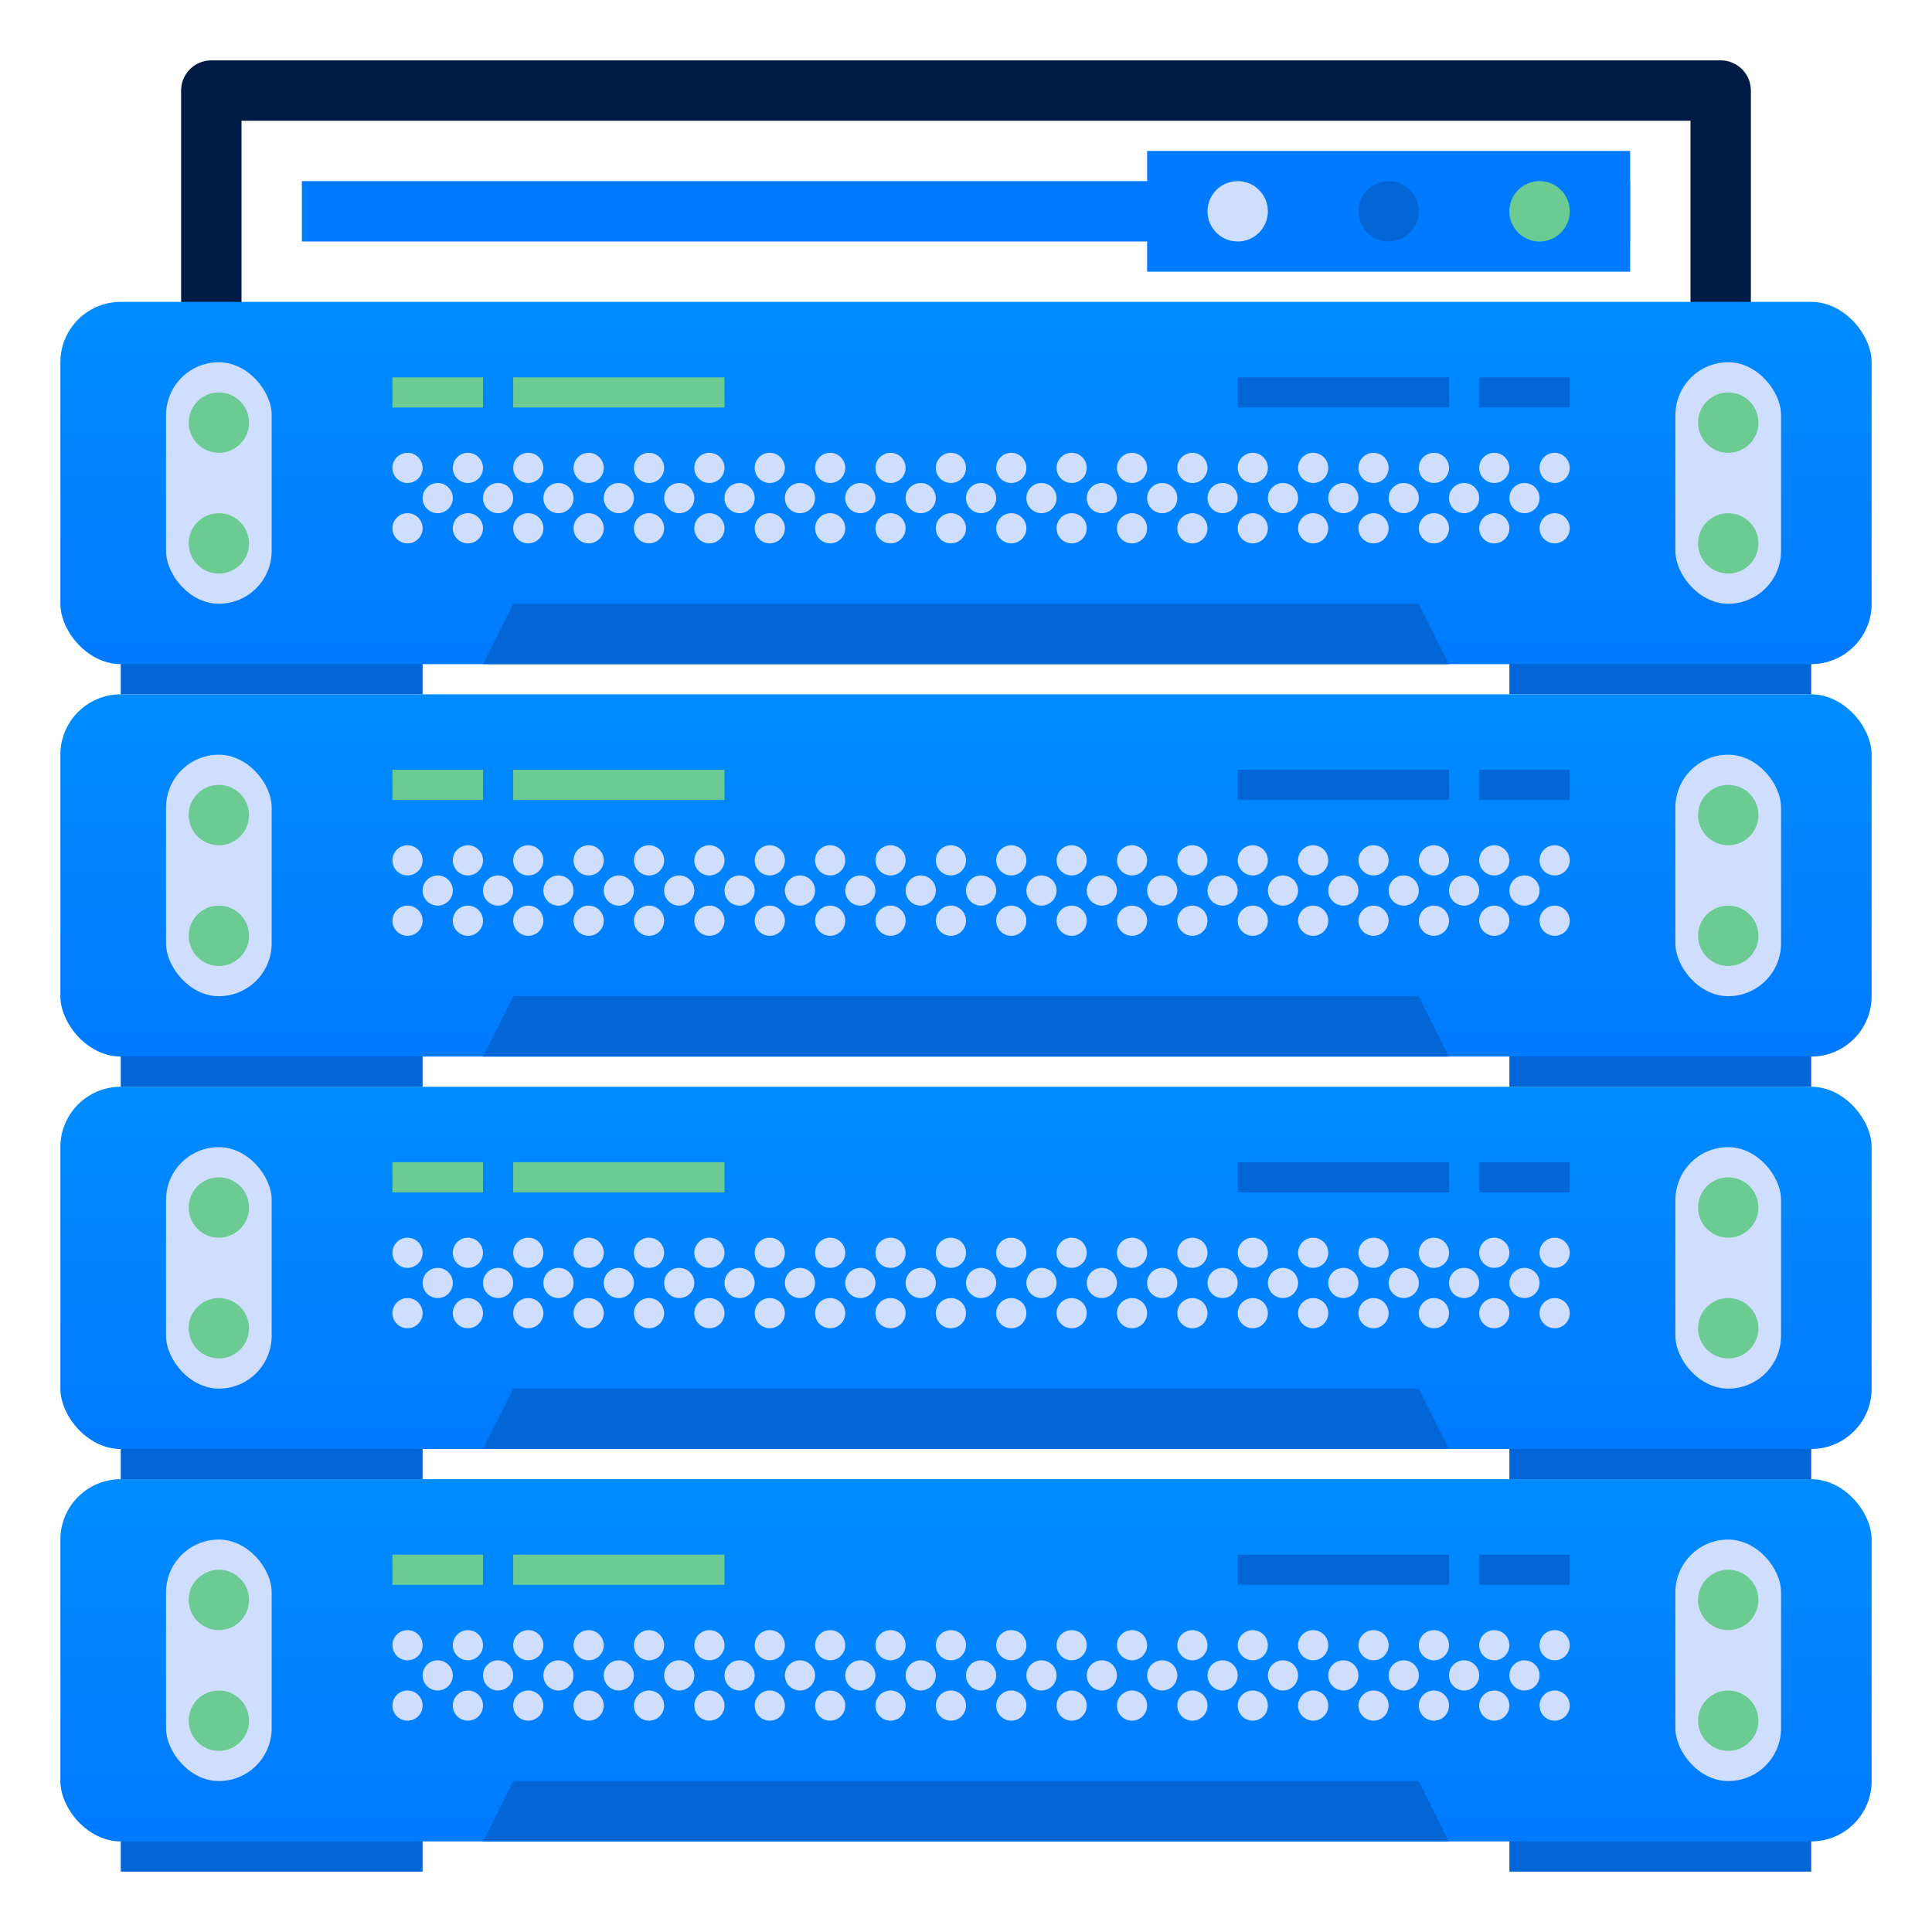 <svg id="Layer_1" data-name="Layer 1" xmlns="http://www.w3.org/2000/svg" xmlns:xlink="http://www.w3.org/1999/xlink" viewBox="0 0 64 64"><defs><linearGradient id="New_Gradient_Swatch_4" x1="32" y1="48.25" x2="32" y2="29.74" gradientUnits="userSpaceOnUse"><stop offset="0" stop-color="#007aff"/><stop offset="1" stop-color="#0095ff"/></linearGradient><linearGradient id="New_Gradient_Swatch_4-2" y1="61.25" x2="32" y2="42.74" xlink:href="#New_Gradient_Swatch_4"/><linearGradient id="New_Gradient_Swatch_4-3" y1="35.25" x2="32" y2="16.74" xlink:href="#New_Gradient_Swatch_4"/><linearGradient id="New_Gradient_Swatch_4-4" y1="22.25" x2="32" y2="3.74" xlink:href="#New_Gradient_Swatch_4"/></defs><title>ic_</title><path d="M57,12a1,1,0,0,1-1-1V4H8v7a1,1,0,0,1-2,0V3A1,1,0,0,1,7,2H57a1,1,0,0,1,1,1v8A1,1,0,0,1,57,12Z" fill="#001b44"/><rect x="4" y="46" width="10" height="3" fill="#0366d6"/><rect x="50" y="46" width="10" height="3" fill="#0366d6"/><rect x="2" y="36" width="60" height="12" rx="2" ry="2" fill="url(#New_Gradient_Swatch_4)"/><rect x="5.5" y="38" width="3.5" height="8" rx="1.75" ry="1.75" fill="#cfdefe"/><circle cx="7.25" cy="40" r="1" fill="#6ccb93"/><circle cx="7.25" cy="44" r="1" fill="#6ccb93"/><rect x="55.5" y="38" width="3.5" height="8" rx="1.75" ry="1.75" fill="#cfdefe"/><circle cx="57.25" cy="40" r="1" fill="#6ccb93"/><circle cx="57.25" cy="44" r="1" fill="#6ccb93"/><circle cx="13.5" cy="43.5" r="0.5" fill="#cfdefe"/><circle cx="13.5" cy="41.5" r="0.5" fill="#cfdefe"/><circle cx="15.5" cy="43.5" r="0.5" fill="#cfdefe"/><circle cx="15.5" cy="41.5" r="0.5" fill="#cfdefe"/><circle cx="14.5" cy="42.5" r="0.5" fill="#cfdefe"/><circle cx="17.5" cy="43.5" r="0.5" fill="#cfdefe"/><circle cx="17.5" cy="41.5" r="0.5" fill="#cfdefe"/><circle cx="16.5" cy="42.5" r="0.5" fill="#cfdefe"/><circle cx="19.5" cy="43.5" r="0.5" fill="#cfdefe"/><circle cx="19.5" cy="41.5" r="0.5" fill="#cfdefe"/><circle cx="18.5" cy="42.5" r="0.5" fill="#cfdefe"/><circle cx="21.5" cy="43.5" r="0.5" fill="#cfdefe"/><circle cx="21.5" cy="41.5" r="0.5" fill="#cfdefe"/><circle cx="20.5" cy="42.5" r="0.5" fill="#cfdefe"/><circle cx="23.5" cy="43.5" r="0.5" fill="#cfdefe"/><circle cx="23.5" cy="41.5" r="0.5" fill="#cfdefe"/><circle cx="22.5" cy="42.5" r="0.5" fill="#cfdefe"/><circle cx="25.5" cy="43.5" r="0.5" fill="#cfdefe"/><circle cx="25.5" cy="41.5" r="0.5" fill="#cfdefe"/><circle cx="24.5" cy="42.5" r="0.5" fill="#cfdefe"/><circle cx="27.5" cy="43.5" r="0.5" fill="#cfdefe"/><circle cx="27.5" cy="41.5" r="0.5" fill="#cfdefe"/><circle cx="26.5" cy="42.5" r="0.5" fill="#cfdefe"/><circle cx="29.5" cy="43.5" r="0.5" fill="#cfdefe"/><circle cx="29.5" cy="41.5" r="0.5" fill="#cfdefe"/><circle cx="28.5" cy="42.5" r="0.5" fill="#cfdefe"/><circle cx="31.5" cy="43.5" r="0.5" fill="#cfdefe"/><circle cx="31.5" cy="41.5" r="0.5" fill="#cfdefe"/><circle cx="30.5" cy="42.5" r="0.5" fill="#cfdefe"/><circle cx="33.5" cy="43.5" r="0.5" fill="#cfdefe"/><circle cx="33.5" cy="41.5" r="0.5" fill="#cfdefe"/><circle cx="32.5" cy="42.5" r="0.5" fill="#cfdefe"/><circle cx="35.5" cy="43.5" r="0.5" fill="#cfdefe"/><circle cx="35.5" cy="41.5" r="0.5" fill="#cfdefe"/><circle cx="34.5" cy="42.5" r="0.5" fill="#cfdefe"/><circle cx="37.5" cy="43.5" r="0.5" fill="#cfdefe"/><circle cx="37.5" cy="41.5" r="0.5" fill="#cfdefe"/><circle cx="36.5" cy="42.5" r="0.5" fill="#cfdefe"/><circle cx="39.5" cy="43.5" r="0.5" fill="#cfdefe"/><circle cx="39.5" cy="41.5" r="0.5" fill="#cfdefe"/><circle cx="38.5" cy="42.5" r="0.5" fill="#cfdefe"/><circle cx="41.5" cy="43.5" r="0.5" fill="#cfdefe"/><circle cx="41.5" cy="41.5" r="0.5" fill="#cfdefe"/><circle cx="40.5" cy="42.5" r="0.5" fill="#cfdefe"/><circle cx="43.5" cy="43.5" r="0.5" fill="#cfdefe"/><circle cx="43.5" cy="41.5" r="0.5" fill="#cfdefe"/><circle cx="42.5" cy="42.5" r="0.5" fill="#cfdefe"/><circle cx="45.5" cy="43.5" r="0.5" fill="#cfdefe"/><circle cx="45.5" cy="41.5" r="0.5" fill="#cfdefe"/><circle cx="44.5" cy="42.5" r="0.5" fill="#cfdefe"/><circle cx="47.5" cy="43.5" r="0.5" fill="#cfdefe"/><circle cx="47.5" cy="41.5" r="0.5" fill="#cfdefe"/><circle cx="46.5" cy="42.5" r="0.5" fill="#cfdefe"/><circle cx="49.5" cy="43.5" r="0.5" fill="#cfdefe"/><circle cx="49.5" cy="41.5" r="0.5" fill="#cfdefe"/><circle cx="48.5" cy="42.5" r="0.5" fill="#cfdefe"/><circle cx="51.5" cy="43.5" r="0.5" fill="#cfdefe"/><circle cx="51.5" cy="41.5" r="0.5" fill="#cfdefe"/><circle cx="50.5" cy="42.5" r="0.5" fill="#cfdefe"/><polygon points="48 48 16 48 17 46 47 46 48 48" fill="#0366d6"/><rect x="17" y="38.5" width="7" height="1" transform="translate(41 78) rotate(-180)" fill="#6ccb93"/><rect x="13" y="38.5" width="3" height="1" transform="translate(29 78) rotate(-180)" fill="#6ccb93"/><rect x="41" y="38.5" width="7" height="1" fill="#0366d6"/><rect x="49" y="38.5" width="3" height="1" fill="#0366d6"/><rect x="4" y="59" width="10" height="3" fill="#0366d6"/><rect x="50" y="59" width="10" height="3" fill="#0366d6"/><rect x="2" y="49" width="60" height="12" rx="2" ry="2" fill="url(#New_Gradient_Swatch_4-2)"/><rect x="5.5" y="51" width="3.5" height="8" rx="1.75" ry="1.75" fill="#cfdefe"/><circle cx="7.25" cy="53" r="1" fill="#6ccb93"/><circle cx="7.25" cy="57" r="1" fill="#6ccb93"/><rect x="55.5" y="51" width="3.5" height="8" rx="1.75" ry="1.75" fill="#cfdefe"/><circle cx="57.25" cy="53" r="1" fill="#6ccb93"/><circle cx="57.25" cy="57" r="1" fill="#6ccb93"/><circle cx="13.5" cy="56.5" r="0.5" fill="#cfdefe"/><circle cx="13.5" cy="54.5" r="0.5" fill="#cfdefe"/><circle cx="15.5" cy="56.5" r="0.5" fill="#cfdefe"/><circle cx="15.5" cy="54.5" r="0.5" fill="#cfdefe"/><circle cx="14.5" cy="55.5" r="0.5" fill="#cfdefe"/><circle cx="17.5" cy="56.5" r="0.5" fill="#cfdefe"/><circle cx="17.5" cy="54.5" r="0.5" fill="#cfdefe"/><circle cx="16.5" cy="55.5" r="0.5" fill="#cfdefe"/><circle cx="19.5" cy="56.5" r="0.5" fill="#cfdefe"/><circle cx="19.5" cy="54.5" r="0.5" fill="#cfdefe"/><circle cx="18.5" cy="55.5" r="0.5" fill="#cfdefe"/><circle cx="21.5" cy="56.5" r="0.5" fill="#cfdefe"/><circle cx="21.5" cy="54.5" r="0.5" fill="#cfdefe"/><circle cx="20.5" cy="55.5" r="0.5" fill="#cfdefe"/><circle cx="23.5" cy="56.5" r="0.5" fill="#cfdefe"/><circle cx="23.5" cy="54.5" r="0.5" fill="#cfdefe"/><circle cx="22.5" cy="55.5" r="0.5" fill="#cfdefe"/><circle cx="25.5" cy="56.5" r="0.5" fill="#cfdefe"/><circle cx="25.5" cy="54.5" r="0.5" fill="#cfdefe"/><circle cx="24.5" cy="55.5" r="0.5" fill="#cfdefe"/><circle cx="27.5" cy="56.5" r="0.5" fill="#cfdefe"/><circle cx="27.5" cy="54.5" r="0.5" fill="#cfdefe"/><circle cx="26.5" cy="55.5" r="0.5" fill="#cfdefe"/><circle cx="29.5" cy="56.5" r="0.5" fill="#cfdefe"/><circle cx="29.5" cy="54.5" r="0.5" fill="#cfdefe"/><circle cx="28.5" cy="55.5" r="0.5" fill="#cfdefe"/><circle cx="31.5" cy="56.5" r="0.5" fill="#cfdefe"/><circle cx="31.5" cy="54.5" r="0.5" fill="#cfdefe"/><circle cx="30.5" cy="55.5" r="0.5" fill="#cfdefe"/><circle cx="33.5" cy="56.5" r="0.5" fill="#cfdefe"/><circle cx="33.5" cy="54.5" r="0.5" fill="#cfdefe"/><circle cx="32.5" cy="55.5" r="0.5" fill="#cfdefe"/><circle cx="35.5" cy="56.5" r="0.5" fill="#cfdefe"/><circle cx="35.5" cy="54.5" r="0.5" fill="#cfdefe"/><circle cx="34.5" cy="55.5" r="0.5" fill="#cfdefe"/><circle cx="37.5" cy="56.5" r="0.5" fill="#cfdefe"/><circle cx="37.5" cy="54.5" r="0.5" fill="#cfdefe"/><circle cx="36.5" cy="55.5" r="0.5" fill="#cfdefe"/><circle cx="39.5" cy="56.5" r="0.5" fill="#cfdefe"/><circle cx="39.5" cy="54.5" r="0.5" fill="#cfdefe"/><circle cx="38.5" cy="55.5" r="0.5" fill="#cfdefe"/><circle cx="41.5" cy="56.5" r="0.5" fill="#cfdefe"/><circle cx="41.5" cy="54.5" r="0.5" fill="#cfdefe"/><circle cx="40.5" cy="55.5" r="0.5" fill="#cfdefe"/><circle cx="43.5" cy="56.5" r="0.5" fill="#cfdefe"/><circle cx="43.5" cy="54.5" r="0.5" fill="#cfdefe"/><circle cx="42.5" cy="55.5" r="0.5" fill="#cfdefe"/><circle cx="45.5" cy="56.5" r="0.5" fill="#cfdefe"/><circle cx="45.5" cy="54.5" r="0.5" fill="#cfdefe"/><circle cx="44.5" cy="55.5" r="0.5" fill="#cfdefe"/><circle cx="47.5" cy="56.5" r="0.5" fill="#cfdefe"/><circle cx="47.5" cy="54.5" r="0.5" fill="#cfdefe"/><circle cx="46.5" cy="55.5" r="0.5" fill="#cfdefe"/><circle cx="49.5" cy="56.5" r="0.5" fill="#cfdefe"/><circle cx="49.5" cy="54.5" r="0.5" fill="#cfdefe"/><circle cx="48.5" cy="55.5" r="0.5" fill="#cfdefe"/><circle cx="51.5" cy="56.5" r="0.5" fill="#cfdefe"/><circle cx="51.5" cy="54.5" r="0.5" fill="#cfdefe"/><circle cx="50.5" cy="55.5" r="0.5" fill="#cfdefe"/><polygon points="48 61 16 61 17 59 47 59 48 61" fill="#0366d6"/><rect x="17" y="51.5" width="7" height="1" transform="translate(41 104) rotate(-180)" fill="#6ccb93"/><rect x="13" y="51.5" width="3" height="1" transform="translate(29 104) rotate(-180)" fill="#6ccb93"/><rect x="41" y="51.5" width="7" height="1" fill="#0366d6"/><rect x="49" y="51.5" width="3" height="1" fill="#0366d6"/><rect x="4" y="33" width="10" height="3" fill="#0366d6"/><rect x="50" y="33" width="10" height="3" fill="#0366d6"/><rect x="2" y="23" width="60" height="12" rx="2" ry="2" fill="url(#New_Gradient_Swatch_4-3)"/><rect x="5.5" y="25" width="3.5" height="8" rx="1.75" ry="1.75" fill="#cfdefe"/><circle cx="7.25" cy="27" r="1" fill="#6ccb93"/><circle cx="7.25" cy="31" r="1" fill="#6ccb93"/><rect x="55.5" y="25" width="3.5" height="8" rx="1.75" ry="1.75" fill="#cfdefe"/><circle cx="57.25" cy="27" r="1" fill="#6ccb93"/><circle cx="57.25" cy="31" r="1" fill="#6ccb93"/><circle cx="13.5" cy="30.5" r="0.5" fill="#cfdefe"/><circle cx="13.5" cy="28.5" r="0.5" fill="#cfdefe"/><circle cx="15.5" cy="30.5" r="0.5" fill="#cfdefe"/><circle cx="15.5" cy="28.5" r="0.5" fill="#cfdefe"/><circle cx="14.5" cy="29.5" r="0.5" fill="#cfdefe"/><circle cx="17.5" cy="30.5" r="0.5" fill="#cfdefe"/><circle cx="17.5" cy="28.5" r="0.5" fill="#cfdefe"/><circle cx="16.5" cy="29.5" r="0.5" fill="#cfdefe"/><circle cx="19.5" cy="30.5" r="0.5" fill="#cfdefe"/><circle cx="19.5" cy="28.5" r="0.5" fill="#cfdefe"/><circle cx="18.5" cy="29.5" r="0.5" fill="#cfdefe"/><circle cx="21.5" cy="30.5" r="0.5" fill="#cfdefe"/><circle cx="21.5" cy="28.5" r="0.5" fill="#cfdefe"/><circle cx="20.5" cy="29.5" r="0.5" fill="#cfdefe"/><circle cx="23.5" cy="30.5" r="0.5" fill="#cfdefe"/><circle cx="23.5" cy="28.5" r="0.5" fill="#cfdefe"/><circle cx="22.5" cy="29.5" r="0.5" fill="#cfdefe"/><circle cx="25.5" cy="30.5" r="0.5" fill="#cfdefe"/><circle cx="25.5" cy="28.5" r="0.5" fill="#cfdefe"/><circle cx="24.5" cy="29.5" r="0.5" fill="#cfdefe"/><circle cx="27.5" cy="30.5" r="0.5" fill="#cfdefe"/><circle cx="27.5" cy="28.5" r="0.5" fill="#cfdefe"/><circle cx="26.5" cy="29.5" r="0.5" fill="#cfdefe"/><circle cx="29.5" cy="30.5" r="0.5" fill="#cfdefe"/><circle cx="29.5" cy="28.5" r="0.5" fill="#cfdefe"/><circle cx="28.5" cy="29.5" r="0.5" fill="#cfdefe"/><circle cx="31.5" cy="30.5" r="0.5" fill="#cfdefe"/><circle cx="31.5" cy="28.5" r="0.5" fill="#cfdefe"/><circle cx="30.5" cy="29.5" r="0.5" fill="#cfdefe"/><circle cx="33.5" cy="30.5" r="0.5" fill="#cfdefe"/><circle cx="33.5" cy="28.5" r="0.5" fill="#cfdefe"/><circle cx="32.5" cy="29.5" r="0.5" fill="#cfdefe"/><circle cx="35.5" cy="30.5" r="0.5" fill="#cfdefe"/><circle cx="35.5" cy="28.5" r="0.5" fill="#cfdefe"/><circle cx="34.5" cy="29.5" r="0.5" fill="#cfdefe"/><circle cx="37.5" cy="30.5" r="0.5" fill="#cfdefe"/><circle cx="37.5" cy="28.5" r="0.5" fill="#cfdefe"/><circle cx="36.5" cy="29.5" r="0.5" fill="#cfdefe"/><circle cx="39.5" cy="30.5" r="0.5" fill="#cfdefe"/><circle cx="39.5" cy="28.5" r="0.5" fill="#cfdefe"/><circle cx="38.5" cy="29.5" r="0.5" fill="#cfdefe"/><circle cx="41.5" cy="30.5" r="0.5" fill="#cfdefe"/><circle cx="41.5" cy="28.5" r="0.5" fill="#cfdefe"/><circle cx="40.5" cy="29.5" r="0.5" fill="#cfdefe"/><circle cx="43.5" cy="30.5" r="0.5" fill="#cfdefe"/><circle cx="43.5" cy="28.5" r="0.5" fill="#cfdefe"/><circle cx="42.5" cy="29.5" r="0.5" fill="#cfdefe"/><circle cx="45.5" cy="30.5" r="0.5" fill="#cfdefe"/><circle cx="45.5" cy="28.5" r="0.5" fill="#cfdefe"/><circle cx="44.5" cy="29.5" r="0.5" fill="#cfdefe"/><circle cx="47.5" cy="30.5" r="0.5" fill="#cfdefe"/><circle cx="47.5" cy="28.5" r="0.5" fill="#cfdefe"/><circle cx="46.5" cy="29.5" r="0.5" fill="#cfdefe"/><circle cx="49.5" cy="30.5" r="0.5" fill="#cfdefe"/><circle cx="49.5" cy="28.5" r="0.5" fill="#cfdefe"/><circle cx="48.5" cy="29.5" r="0.5" fill="#cfdefe"/><circle cx="51.5" cy="30.5" r="0.5" fill="#cfdefe"/><circle cx="51.5" cy="28.5" r="0.5" fill="#cfdefe"/><circle cx="50.5" cy="29.5" r="0.5" fill="#cfdefe"/><polygon points="48 35 16 35 17 33 47 33 48 35" fill="#0366d6"/><rect x="17" y="25.5" width="7" height="1" transform="translate(41 52) rotate(-180)" fill="#6ccb93"/><rect x="13" y="25.5" width="3" height="1" transform="translate(29 52) rotate(-180)" fill="#6ccb93"/><rect x="41" y="25.5" width="7" height="1" fill="#0366d6"/><rect x="49" y="25.5" width="3" height="1" fill="#0366d6"/><rect x="4" y="20" width="10" height="3" fill="#0366d6"/><rect x="50" y="20" width="10" height="3" fill="#0366d6"/><rect x="2" y="10" width="60" height="12" rx="2" ry="2" fill="url(#New_Gradient_Swatch_4-4)"/><rect x="5.5" y="12" width="3.5" height="8" rx="1.75" ry="1.75" fill="#cfdefe"/><circle cx="7.25" cy="14" r="1" fill="#6ccb93"/><circle cx="7.25" cy="18" r="1" fill="#6ccb93"/><rect x="55.5" y="12" width="3.5" height="8" rx="1.75" ry="1.75" fill="#cfdefe"/><circle cx="57.25" cy="14" r="1" fill="#6ccb93"/><circle cx="57.25" cy="18" r="1" fill="#6ccb93"/><circle cx="13.5" cy="17.5" r="0.5" fill="#cfdefe"/><circle cx="13.5" cy="15.5" r="0.5" fill="#cfdefe"/><circle cx="15.5" cy="17.5" r="0.5" fill="#cfdefe"/><circle cx="15.5" cy="15.5" r="0.5" fill="#cfdefe"/><circle cx="14.5" cy="16.5" r="0.5" fill="#cfdefe"/><circle cx="17.5" cy="17.5" r="0.5" fill="#cfdefe"/><circle cx="17.5" cy="15.5" r="0.5" fill="#cfdefe"/><circle cx="16.5" cy="16.5" r="0.5" fill="#cfdefe"/><circle cx="19.5" cy="17.5" r="0.5" fill="#cfdefe"/><circle cx="19.5" cy="15.5" r="0.5" fill="#cfdefe"/><circle cx="18.5" cy="16.5" r="0.5" fill="#cfdefe"/><circle cx="21.5" cy="17.5" r="0.5" fill="#cfdefe"/><circle cx="21.5" cy="15.5" r="0.5" fill="#cfdefe"/><circle cx="20.5" cy="16.5" r="0.5" fill="#cfdefe"/><circle cx="23.5" cy="17.5" r="0.5" fill="#cfdefe"/><circle cx="23.5" cy="15.5" r="0.5" fill="#cfdefe"/><circle cx="22.5" cy="16.5" r="0.5" fill="#cfdefe"/><circle cx="25.5" cy="17.5" r="0.5" fill="#cfdefe"/><circle cx="25.5" cy="15.5" r="0.5" fill="#cfdefe"/><circle cx="24.5" cy="16.5" r="0.5" fill="#cfdefe"/><circle cx="27.5" cy="17.5" r="0.5" fill="#cfdefe"/><circle cx="27.5" cy="15.5" r="0.5" fill="#cfdefe"/><circle cx="26.5" cy="16.5" r="0.5" fill="#cfdefe"/><circle cx="29.5" cy="17.5" r="0.5" fill="#cfdefe"/><circle cx="29.5" cy="15.5" r="0.5" fill="#cfdefe"/><circle cx="28.5" cy="16.5" r="0.5" fill="#cfdefe"/><circle cx="31.5" cy="17.5" r="0.5" fill="#cfdefe"/><circle cx="31.5" cy="15.5" r="0.5" fill="#cfdefe"/><circle cx="30.5" cy="16.5" r="0.5" fill="#cfdefe"/><circle cx="33.5" cy="17.5" r="0.5" fill="#cfdefe"/><circle cx="33.5" cy="15.5" r="0.5" fill="#cfdefe"/><circle cx="32.5" cy="16.5" r="0.5" fill="#cfdefe"/><circle cx="35.5" cy="17.5" r="0.5" fill="#cfdefe"/><circle cx="35.5" cy="15.5" r="0.5" fill="#cfdefe"/><circle cx="34.5" cy="16.5" r="0.5" fill="#cfdefe"/><circle cx="37.5" cy="17.5" r="0.5" fill="#cfdefe"/><circle cx="37.5" cy="15.5" r="0.5" fill="#cfdefe"/><circle cx="36.5" cy="16.5" r="0.5" fill="#cfdefe"/><circle cx="39.5" cy="17.5" r="0.5" fill="#cfdefe"/><circle cx="39.5" cy="15.5" r="0.5" fill="#cfdefe"/><circle cx="38.5" cy="16.5" r="0.5" fill="#cfdefe"/><circle cx="41.5" cy="17.5" r="0.5" fill="#cfdefe"/><circle cx="41.5" cy="15.5" r="0.5" fill="#cfdefe"/><circle cx="40.5" cy="16.5" r="0.5" fill="#cfdefe"/><circle cx="43.5" cy="17.5" r="0.5" fill="#cfdefe"/><circle cx="43.5" cy="15.5" r="0.5" fill="#cfdefe"/><circle cx="42.5" cy="16.5" r="0.5" fill="#cfdefe"/><circle cx="45.5" cy="17.5" r="0.5" fill="#cfdefe"/><circle cx="45.5" cy="15.5" r="0.5" fill="#cfdefe"/><circle cx="44.5" cy="16.5" r="0.5" fill="#cfdefe"/><circle cx="47.5" cy="17.5" r="0.5" fill="#cfdefe"/><circle cx="47.5" cy="15.5" r="0.5" fill="#cfdefe"/><circle cx="46.5" cy="16.5" r="0.5" fill="#cfdefe"/><circle cx="49.5" cy="17.5" r="0.5" fill="#cfdefe"/><circle cx="49.5" cy="15.5" r="0.5" fill="#cfdefe"/><circle cx="48.5" cy="16.5" r="0.5" fill="#cfdefe"/><circle cx="51.5" cy="17.5" r="0.5" fill="#cfdefe"/><circle cx="51.5" cy="15.5" r="0.5" fill="#cfdefe"/><circle cx="50.5" cy="16.5" r="0.5" fill="#cfdefe"/><polygon points="48 22 16 22 17 20 47 20 48 22" fill="#0366d6"/><rect x="17" y="12.5" width="7" height="1" transform="translate(41 26) rotate(-180)" fill="#6ccb93"/><rect x="13" y="12.5" width="3" height="1" transform="translate(29 26) rotate(-180)" fill="#6ccb93"/><rect x="41" y="12.5" width="7" height="1" fill="#0366d6"/><rect x="49" y="12.5" width="3" height="1" fill="#0366d6"/><rect x="10" y="6" width="44" height="2" fill="#007aff"/><rect x="38" y="5" width="16" height="4" fill="#007aff"/><circle cx="51" cy="7" r="1" fill="#6ccb93"/><circle cx="46" cy="7" r="1" fill="#0366d6"/><circle cx="41" cy="7" r="1" fill="#cfdefe"/></svg>